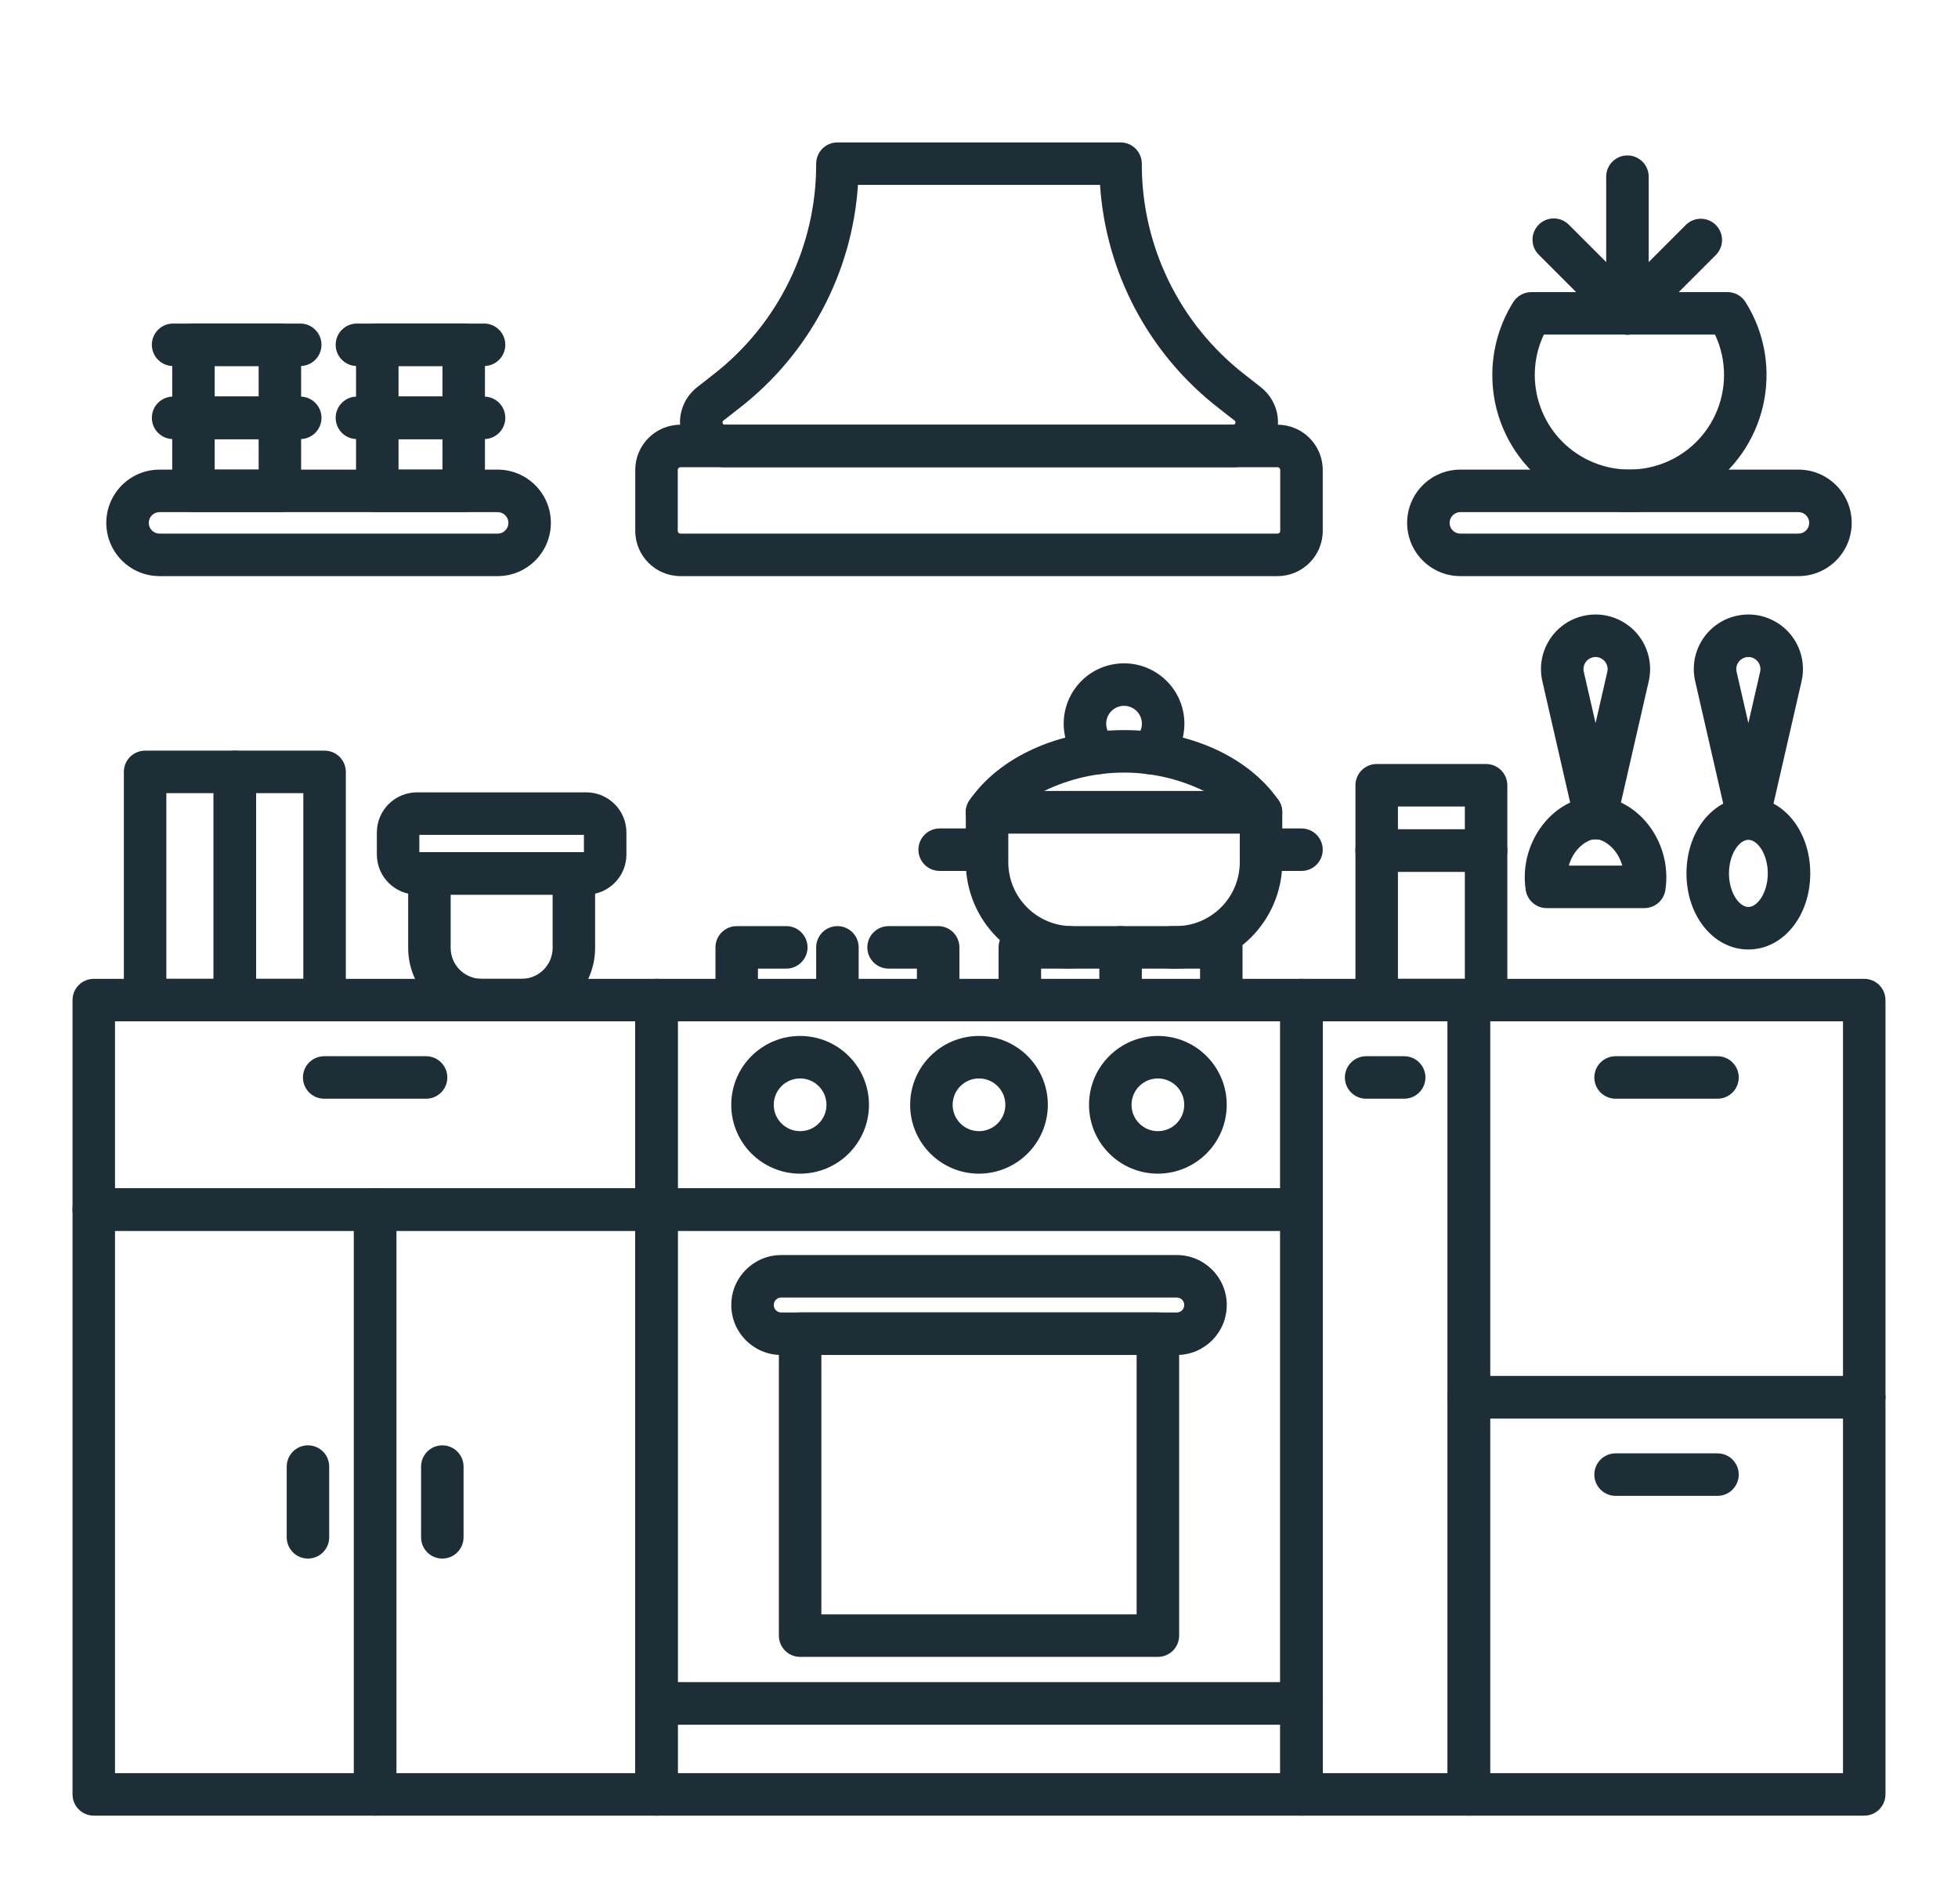 <svg width="108" height="105" viewBox="0 0 108 105" fill="none" xmlns="http://www.w3.org/2000/svg">
<g clip-path="url(#clip0_628_675)" filter="url(#filter0_d_628_675)">
<path d="M71.788 91.13H36.212C35.565 91.13 35.04 90.606 35.04 89.959V62.714C35.04 62.067 35.565 61.542 36.212 61.542H71.788C72.435 61.542 72.96 62.066 72.96 62.714V89.959C72.96 90.606 72.435 91.13 71.788 91.13ZM37.384 88.787H70.616V63.886H37.384V88.787Z" fill="#1E2E36"/>
<path d="M71.788 96.145H36.212C35.565 96.145 35.04 95.62 35.04 94.973V89.958C35.04 89.311 35.565 88.786 36.212 88.786H71.788C72.435 88.786 72.96 89.311 72.96 89.958V94.973C72.96 95.62 72.435 96.145 71.788 96.145ZM37.384 93.801H70.616V91.13H37.384V93.801Z" fill="#1E2E36"/>
<path d="M71.788 63.886H36.212C35.565 63.886 35.04 63.361 35.04 62.714V51.162C35.04 50.515 35.565 49.99 36.212 49.99H71.788C72.435 49.99 72.96 50.515 72.96 51.162V62.714C72.96 63.361 72.435 63.886 71.788 63.886ZM37.384 61.542H70.616V52.334H37.384V61.542Z" fill="#1E2E36"/>
<path d="M54 60.736C51.902 60.736 50.202 59.035 50.202 56.938C50.202 54.841 51.902 53.14 54 53.14C56.097 53.14 57.797 54.84 57.797 56.938C57.795 59.034 56.096 60.733 54 60.736ZM54 55.484C53.197 55.484 52.546 56.135 52.546 56.938C52.546 57.741 53.197 58.392 54 58.392C54.803 58.392 55.454 57.741 55.454 56.938C55.453 56.135 54.803 55.485 54 55.484Z" fill="#1E2E36"/>
<path d="M63.867 60.736C61.769 60.736 60.069 59.035 60.069 56.938C60.069 54.84 61.769 53.14 63.867 53.14C65.964 53.14 67.664 54.84 67.664 56.938C67.662 59.034 65.963 60.733 63.867 60.736ZM63.867 55.484C63.064 55.484 62.413 56.135 62.413 56.938C62.413 57.741 63.064 58.392 63.867 58.392C64.67 58.392 65.321 57.741 65.321 56.938C65.32 56.135 64.669 55.485 63.867 55.484Z" fill="#1E2E36"/>
<path d="M44.133 60.736C42.035 60.736 40.335 59.035 40.335 56.938C40.335 54.84 42.035 53.14 44.133 53.14C46.23 53.14 47.931 54.84 47.931 56.938C47.928 59.035 46.23 60.733 44.133 60.736ZM44.133 55.484C43.33 55.484 42.679 56.135 42.679 56.938C42.679 57.741 43.33 58.392 44.133 58.392C44.936 58.392 45.587 57.741 45.587 56.938C45.586 56.135 44.936 55.485 44.133 55.484Z" fill="#1E2E36"/>
<path d="M64.909 70.737H43.092C41.569 70.736 40.336 69.502 40.337 67.98C40.337 66.459 41.57 65.225 43.092 65.225H64.909C66.431 65.224 67.665 66.458 67.666 67.98C67.666 69.502 66.433 70.736 64.911 70.737C64.91 70.737 64.909 70.737 64.909 70.737ZM43.092 67.568C42.864 67.569 42.679 67.753 42.679 67.981C42.68 68.209 42.864 68.393 43.092 68.393H64.909C65.136 68.393 65.321 68.209 65.321 67.981C65.321 67.753 65.137 67.569 64.909 67.568C64.909 67.568 64.909 67.568 64.909 67.568H43.092Z" fill="#1E2E36"/>
<path d="M63.867 87.389H44.133C43.486 87.389 42.961 86.864 42.961 86.217V69.565C42.961 68.918 43.486 68.393 44.133 68.393H63.867C64.514 68.393 65.039 68.918 65.039 69.565V86.217C65.039 86.864 64.514 87.389 63.867 87.389ZM45.305 85.045H62.695V70.737H45.305V85.045Z" fill="#1E2E36"/>
<path d="M46.191 52.334C45.544 52.334 45.019 51.809 45.019 51.162V48.254C45.019 47.607 45.544 47.082 46.191 47.082C46.838 47.082 47.363 47.607 47.363 48.254V51.162C47.363 51.809 46.839 52.334 46.191 52.334Z" fill="#1E2E36"/>
<path d="M51.747 52.334C51.1 52.334 50.575 51.81 50.575 51.162V49.426H49.012C48.365 49.426 47.84 48.901 47.84 48.254C47.84 47.607 48.365 47.082 49.012 47.082H51.747C52.394 47.082 52.919 47.607 52.919 48.254V51.162C52.919 51.81 52.394 52.334 51.747 52.334Z" fill="#1E2E36"/>
<path d="M40.636 52.334C39.989 52.334 39.464 51.81 39.464 51.162V48.254C39.464 47.607 39.988 47.082 40.636 47.082H43.37C44.017 47.082 44.542 47.607 44.542 48.254C44.542 48.901 44.017 49.426 43.37 49.426H41.807V51.162C41.807 51.81 41.283 52.334 40.636 52.334Z" fill="#1E2E36"/>
<path d="M61.809 52.334C61.162 52.334 60.637 51.809 60.637 51.162V48.254C60.637 47.607 61.161 47.082 61.809 47.082C62.456 47.082 62.981 47.607 62.981 48.254V51.162C62.981 51.809 62.456 52.334 61.809 52.334Z" fill="#1E2E36"/>
<path d="M56.253 52.334C55.606 52.334 55.081 51.81 55.081 51.162V48.254C55.081 47.607 55.606 47.082 56.253 47.082H58.988C59.635 47.082 60.16 47.607 60.16 48.254C60.16 48.901 59.635 49.426 58.988 49.426H57.425V51.162C57.425 51.81 56.901 52.334 56.253 52.334Z" fill="#1E2E36"/>
<path d="M67.365 52.334C66.717 52.334 66.193 51.81 66.193 51.162V49.426H64.63C63.983 49.426 63.458 48.901 63.458 48.254C63.458 47.607 63.983 47.082 64.63 47.082H67.365C68.012 47.082 68.536 47.607 68.536 48.254V51.162C68.536 51.81 68.012 52.334 67.365 52.334Z" fill="#1E2E36"/>
<path d="M77.452 56.602H75.354C74.707 56.602 74.182 56.077 74.182 55.43C74.182 54.783 74.707 54.258 75.354 54.258H77.452C78.099 54.258 78.624 54.783 78.624 55.43C78.624 56.078 78.099 56.602 77.452 56.602Z" fill="#1E2E36"/>
<path d="M81.018 96.145H71.788C71.141 96.145 70.616 95.62 70.616 94.973V51.162C70.616 50.515 71.141 49.99 71.788 49.99H81.018C81.665 49.99 82.19 50.515 82.19 51.162V94.973C82.19 95.62 81.665 96.145 81.018 96.145ZM72.96 93.801H79.846V52.334H72.96V93.801Z" fill="#1E2E36"/>
<path d="M102.828 74.24H81.018C80.371 74.24 79.846 73.715 79.846 73.068V51.162C79.846 50.515 80.371 49.99 81.018 49.99H102.828C103.475 49.99 104 50.515 104 51.162V73.068C104 73.715 103.475 74.24 102.828 74.24ZM82.19 71.896H101.656V52.334H82.19V71.896Z" fill="#1E2E36"/>
<path d="M94.734 56.602H89.113C88.466 56.602 87.941 56.077 87.941 55.43C87.941 54.783 88.466 54.258 89.113 54.258H94.734C95.381 54.258 95.906 54.783 95.906 55.43C95.906 56.078 95.381 56.602 94.734 56.602Z" fill="#1E2E36"/>
<path d="M23.502 56.602H17.882C17.235 56.602 16.71 56.077 16.71 55.43C16.71 54.783 17.235 54.258 17.882 54.258H23.502C24.149 54.258 24.674 54.783 24.674 55.43C24.674 56.078 24.149 56.602 23.502 56.602Z" fill="#1E2E36"/>
<path d="M102.828 96.145H81.018C80.371 96.145 79.846 95.62 79.846 94.973V73.068C79.846 72.421 80.371 71.896 81.018 71.896H102.828C103.475 71.896 104 72.42 104 73.068V94.973C104 95.62 103.475 96.145 102.828 96.145ZM82.19 93.801H101.656V74.24H82.19V93.801Z" fill="#1E2E36"/>
<path d="M94.734 78.507H89.113C88.466 78.507 87.941 77.982 87.941 77.335C87.941 76.688 88.466 76.163 89.113 76.163H94.734C95.381 76.163 95.906 76.688 95.906 77.335C95.905 77.982 95.381 78.507 94.734 78.507Z" fill="#1E2E36"/>
<path d="M20.692 96.145H5.172C4.525 96.145 4 95.62 4 94.973V62.714C4 62.067 4.525 61.542 5.172 61.542H20.692C21.339 61.542 21.864 62.066 21.864 62.714V94.973C21.864 95.62 21.339 96.145 20.692 96.145ZM6.344 93.801H19.52V63.886H6.344V93.801Z" fill="#1E2E36"/>
<path d="M36.212 96.145H20.692C20.045 96.145 19.52 95.62 19.52 94.973V62.714C19.52 62.067 20.045 61.542 20.692 61.542H36.212C36.859 61.542 37.384 62.066 37.384 62.714V94.973C37.384 95.62 36.859 96.145 36.212 96.145ZM21.864 93.801H35.04V63.886H21.864V93.801Z" fill="#1E2E36"/>
<path d="M24.398 81.966C23.75 81.966 23.226 81.441 23.226 80.794V76.893C23.226 76.246 23.75 75.721 24.398 75.721C25.045 75.721 25.569 76.246 25.569 76.893V80.794C25.569 81.441 25.045 81.966 24.398 81.966Z" fill="#1E2E36"/>
<path d="M16.986 81.966C16.339 81.966 15.815 81.441 15.815 80.794V76.893C15.815 76.246 16.339 75.721 16.986 75.721C17.634 75.721 18.158 76.246 18.158 76.893V80.794C18.158 81.441 17.634 81.966 16.986 81.966Z" fill="#1E2E36"/>
<path d="M36.212 63.886H5.172C4.525 63.886 4 63.361 4 62.714V51.162C4 50.515 4.525 49.99 5.172 49.99H36.212C36.859 49.99 37.384 50.515 37.384 51.162V62.714C37.384 63.361 36.859 63.886 36.212 63.886ZM6.344 61.542H35.04V52.334H6.344V61.542Z" fill="#1E2E36"/>
<path d="M70.467 27.777H37.533C36.157 27.776 35.042 26.66 35.04 25.284V21.919C35.042 20.543 36.157 19.427 37.533 19.426H70.467C71.843 19.427 72.958 20.543 72.96 21.919V25.284C72.958 26.66 71.843 27.776 70.467 27.777ZM37.533 21.77C37.451 21.77 37.384 21.837 37.384 21.919V25.284C37.384 25.366 37.451 25.433 37.533 25.433H70.467C70.549 25.433 70.616 25.366 70.616 25.284V21.919C70.616 21.837 70.549 21.77 70.467 21.77H37.533Z" fill="#1E2E36"/>
<path d="M68.024 21.77H39.976C38.612 21.77 37.507 20.664 37.507 19.3C37.507 18.541 37.856 17.824 38.454 17.356L39.355 16.651C42.941 13.863 45.033 9.57 45.019 5.028C45.019 4.38 45.544 3.856 46.191 3.856H61.809C62.456 3.856 62.98 4.38 62.98 5.028C62.967 9.57 65.059 13.863 68.645 16.651L69.545 17.356C70.62 18.196 70.809 19.748 69.969 20.822C69.501 21.42 68.784 21.77 68.024 21.77ZM47.324 6.199C47.006 11.043 44.631 15.518 40.799 18.497L39.898 19.201C39.844 19.244 39.834 19.323 39.877 19.378C39.901 19.408 39.937 19.426 39.976 19.426H68.024C68.093 19.426 68.15 19.37 68.15 19.3C68.15 19.262 68.132 19.225 68.102 19.202H68.102L67.201 18.497C63.369 15.519 60.994 11.043 60.676 6.199H47.324V6.199Z" fill="#1E2E36"/>
<path d="M99.2 27.777H80.552C78.93 27.777 77.615 26.462 77.615 24.84C77.615 23.218 78.93 21.903 80.552 21.903H99.2C100.822 21.903 102.137 23.218 102.137 24.84C102.137 26.462 100.822 27.777 99.2 27.777ZM80.552 24.247C80.224 24.247 79.958 24.512 79.958 24.84C79.958 25.168 80.224 25.433 80.552 25.433H99.2C99.528 25.433 99.793 25.168 99.793 24.84C99.793 24.513 99.528 24.247 99.2 24.247H80.552Z" fill="#1E2E36"/>
<path d="M27.448 27.777H8.8C7.178 27.777 5.863 26.462 5.863 24.84C5.863 23.218 7.178 21.903 8.8 21.903H27.448C29.07 21.903 30.385 23.218 30.385 24.84C30.385 26.462 29.07 27.777 27.448 27.777ZM8.8 24.247C8.472 24.247 8.206 24.512 8.206 24.84C8.206 25.168 8.472 25.433 8.8 25.433H27.448C27.776 25.433 28.042 25.168 28.042 24.84C28.042 24.513 27.776 24.247 27.448 24.247H8.8Z" fill="#1E2E36"/>
<path d="M25.577 24.247H20.81C20.163 24.247 19.639 23.722 19.639 23.075V19.046C19.639 18.399 20.163 17.875 20.81 17.875H25.577C26.224 17.875 26.749 18.399 26.749 19.046V23.075C26.749 23.722 26.225 24.247 25.577 24.247ZM21.982 21.903H24.406V20.218H21.982V21.903Z" fill="#1E2E36"/>
<path d="M26.701 20.218H19.687C19.04 20.218 18.515 19.693 18.515 19.046C18.515 18.399 19.04 17.875 19.687 17.875H26.701C27.348 17.875 27.872 18.399 27.872 19.046C27.872 19.693 27.348 20.218 26.701 20.218Z" fill="#1E2E36"/>
<path d="M15.438 24.247H10.67C10.023 24.247 9.499 23.722 9.499 23.075V19.046C9.499 18.399 10.023 17.875 10.67 17.875H15.438C16.085 17.875 16.609 18.399 16.609 19.046V23.075C16.609 23.722 16.085 24.247 15.438 24.247ZM11.842 21.903H14.266V20.218H11.842L11.842 21.903Z" fill="#1E2E36"/>
<path d="M16.561 20.218H9.548C8.9 20.218 8.376 19.693 8.376 19.046C8.376 18.399 8.9 17.875 9.548 17.875H16.561C17.208 17.875 17.733 18.399 17.733 19.046C17.733 19.693 17.208 20.218 16.561 20.218Z" fill="#1E2E36"/>
<path d="M25.577 20.218H20.81C20.163 20.218 19.639 19.693 19.639 19.046V15.018C19.639 14.37 20.163 13.846 20.81 13.846H25.577C26.224 13.846 26.749 14.37 26.749 15.018V19.046C26.749 19.693 26.225 20.218 25.577 20.218ZM21.982 17.874H24.406V16.189H21.982V17.874Z" fill="#1E2E36"/>
<path d="M26.701 16.189H19.687C19.04 16.189 18.515 15.665 18.515 15.018C18.515 14.37 19.04 13.846 19.687 13.846H26.701C27.348 13.846 27.872 14.37 27.872 15.018C27.872 15.665 27.348 16.189 26.701 16.189Z" fill="#1E2E36"/>
<path d="M15.438 20.218H10.67C10.023 20.218 9.499 19.693 9.499 19.046V15.018C9.499 14.37 10.023 13.846 10.67 13.846H15.438C16.085 13.846 16.609 14.37 16.609 15.018V19.046C16.609 19.693 16.085 20.218 15.438 20.218ZM11.842 17.874H14.266V16.189H11.842L11.842 17.874Z" fill="#1E2E36"/>
<path d="M16.561 16.189H9.548C8.9 16.189 8.376 15.665 8.376 15.018C8.376 14.37 8.9 13.846 9.548 13.846H16.561C17.208 13.846 17.733 14.37 17.733 15.018C17.733 15.665 17.208 16.189 16.561 16.189Z" fill="#1E2E36"/>
<path d="M89.876 24.247C85.698 24.246 82.312 20.859 82.313 16.682C82.313 15.259 82.715 13.865 83.471 12.66C83.686 12.319 84.061 12.112 84.463 12.112H95.289C95.691 12.112 96.066 12.319 96.28 12.66C98.502 16.197 97.436 20.866 93.898 23.088C92.693 23.845 91.299 24.247 89.876 24.247ZM85.155 14.456C83.926 17.064 85.044 20.173 87.652 21.402C90.26 22.63 93.369 21.512 94.598 18.904C95.261 17.496 95.261 15.865 94.598 14.456H85.155V14.456Z" fill="#1E2E36"/>
<path d="M89.767 14.456C89.12 14.456 88.595 13.931 88.595 13.284V5.745C88.595 5.098 89.12 4.573 89.767 4.573C90.414 4.573 90.939 5.098 90.939 5.745V13.284C90.939 13.931 90.414 14.456 89.767 14.456Z" fill="#1E2E36"/>
<path d="M89.767 14.456C89.12 14.456 88.595 13.931 88.595 13.284C88.595 12.973 88.719 12.675 88.938 12.456L92.993 8.401C93.456 7.948 94.198 7.955 94.651 8.417C95.097 8.873 95.097 9.602 94.65 10.058L90.595 14.113C90.376 14.333 90.078 14.457 89.767 14.456Z" fill="#1E2E36"/>
<path d="M89.767 14.456C89.456 14.456 89.158 14.333 88.938 14.113L84.883 10.058C84.421 9.605 84.413 8.863 84.866 8.4C85.318 7.938 86.06 7.93 86.523 8.383C86.529 8.389 86.535 8.395 86.54 8.4L90.596 12.456C91.053 12.913 91.053 13.655 90.596 14.113C90.376 14.333 90.078 14.456 89.767 14.456Z" fill="#1E2E36"/>
<path d="M64.857 49.426H59.142C55.902 49.422 53.276 46.796 53.272 43.556V40.801C53.272 40.154 53.797 39.629 54.444 39.629H69.555C70.203 39.629 70.728 40.154 70.728 40.801V43.556C70.724 46.796 68.098 49.422 64.857 49.426ZM55.616 41.973V43.556C55.618 45.503 57.196 47.08 59.142 47.083H64.857C66.804 47.08 68.382 45.503 68.384 43.556V41.973H55.616Z" fill="#1E2E36"/>
<path d="M71.788 44.038H69.555C68.908 44.038 68.383 43.514 68.383 42.867C68.383 42.219 68.908 41.695 69.555 41.695H71.788C72.435 41.695 72.96 42.219 72.96 42.867C72.96 43.514 72.435 44.038 71.788 44.038Z" fill="#1E2E36"/>
<path d="M54.062 44.038H51.83C51.183 44.038 50.658 43.514 50.658 42.867C50.658 42.219 51.183 41.695 51.83 41.695H54.062C54.709 41.695 55.234 42.219 55.234 42.867C55.234 43.514 54.71 44.038 54.062 44.038Z" fill="#1E2E36"/>
<path d="M69.555 41.973H54.444C53.797 41.973 53.272 41.448 53.272 40.801C53.272 40.564 53.344 40.333 53.478 40.137C55.117 37.752 58.383 36.27 62 36.27C65.617 36.27 68.882 37.752 70.521 40.137C70.888 40.671 70.753 41.4 70.219 41.767C70.024 41.901 69.793 41.973 69.555 41.973ZM57.591 39.629H66.409C63.625 38.275 60.374 38.275 57.591 39.629Z" fill="#1E2E36"/>
<path d="M60.569 38.703C60.282 38.703 60.005 38.597 59.79 38.406C58.416 37.186 58.291 35.082 59.511 33.707C60.731 32.332 62.835 32.207 64.21 33.428C65.585 34.648 65.71 36.752 64.49 38.127C64.402 38.225 64.309 38.319 64.21 38.406C63.73 38.839 62.989 38.801 62.555 38.32C62.122 37.839 62.161 37.098 62.641 36.665C62.645 36.662 62.649 36.658 62.653 36.655C63.06 36.295 63.099 35.672 62.738 35.265C62.378 34.857 61.756 34.819 61.348 35.179C60.941 35.539 60.902 36.161 61.262 36.569C61.289 36.599 61.318 36.628 61.348 36.655C61.831 37.085 61.875 37.826 61.445 38.309C61.222 38.56 60.904 38.703 60.569 38.703Z" fill="#1E2E36"/>
<path d="M17.903 52.334H12.953C12.306 52.334 11.781 51.81 11.781 51.162V38.575C11.781 37.928 12.306 37.404 12.953 37.404H17.903C18.55 37.404 19.075 37.928 19.075 38.575V51.162C19.075 51.81 18.55 52.334 17.903 52.334ZM14.125 49.991H16.731V39.747H14.125V49.991Z" fill="#1E2E36"/>
<path d="M12.953 52.334H8.003C7.356 52.334 6.832 51.81 6.832 51.162V38.575C6.832 37.928 7.356 37.404 8.003 37.404H12.953C13.6 37.404 14.125 37.928 14.125 38.575V51.162C14.125 51.81 13.6 52.334 12.953 52.334ZM9.175 49.991H11.781V39.747H9.175L9.175 49.991Z" fill="#1E2E36"/>
<path d="M28.774 52.334H26.564C24.328 52.332 22.516 50.52 22.514 48.283V44.174C22.514 43.527 23.038 43.002 23.685 43.002H31.653C32.3 43.002 32.825 43.527 32.825 44.174V48.283C32.823 50.52 31.011 52.332 28.774 52.334ZM24.858 45.346V48.283C24.858 49.226 25.622 49.989 26.565 49.99H28.774C29.717 49.989 30.48 49.226 30.482 48.283V45.346H24.858V45.346Z" fill="#1E2E36"/>
<path d="M32.339 45.346H23C21.778 45.345 20.788 44.355 20.787 43.133V41.917C20.788 40.695 21.778 39.705 23 39.704H32.339C33.561 39.705 34.551 40.695 34.552 41.917V43.133C34.551 44.355 33.561 45.345 32.339 45.346ZM23.13 43.002H32.209V42.047H23.13V43.002Z" fill="#1E2E36"/>
<path d="M81.97 52.334H75.936C75.289 52.334 74.764 51.81 74.764 51.162V42.916C74.764 42.269 75.289 41.744 75.936 41.744H81.97C82.617 41.744 83.142 42.268 83.142 42.916V51.162C83.141 51.81 82.617 52.334 81.97 52.334ZM77.108 49.99H80.798V44.088H77.108V49.99Z" fill="#1E2E36"/>
<path d="M81.97 44.087H75.936C75.289 44.087 74.764 43.563 74.764 42.916V39.313C74.764 38.666 75.289 38.141 75.936 38.141H81.97C82.617 38.141 83.142 38.666 83.142 39.313V42.916C83.141 43.563 82.617 44.087 81.97 44.087ZM77.108 41.744H80.798V40.485H77.108V41.744Z" fill="#1E2E36"/>
<path d="M96.437 48.371C94.522 48.371 93.023 46.528 93.023 44.175C93.023 41.822 94.522 39.979 96.437 39.979C98.352 39.979 99.851 41.822 99.851 44.175C99.851 46.528 98.352 48.371 96.437 48.371ZM96.437 42.322C95.932 42.322 95.367 43.115 95.367 44.175C95.367 45.235 95.932 46.027 96.437 46.027C96.942 46.027 97.508 45.235 97.508 44.175C97.508 43.115 96.942 42.322 96.437 42.322Z" fill="#1E2E36"/>
<path d="M96.437 42.3C95.891 42.3 95.417 41.923 95.295 41.39L93.504 33.577C93.132 31.956 94.144 30.342 95.765 29.971C97.385 29.599 98.999 30.611 99.371 32.232C99.472 32.674 99.472 33.134 99.371 33.577L97.579 41.39C97.457 41.923 96.983 42.3 96.437 42.3ZM96.437 32.239C96.069 32.239 95.771 32.536 95.771 32.904C95.771 32.954 95.777 33.004 95.788 33.053L96.437 35.884L97.086 33.053C97.168 32.695 96.944 32.338 96.586 32.255C96.537 32.244 96.487 32.239 96.437 32.239Z" fill="#1E2E36"/>
<path d="M88.008 42.3C87.462 42.3 86.987 41.923 86.866 41.39L85.074 33.577C84.703 31.957 85.715 30.342 87.335 29.971C88.955 29.599 90.57 30.612 90.941 32.232C91.043 32.674 91.043 33.134 90.941 33.577L89.15 41.39C89.028 41.923 88.554 42.3 88.008 42.3ZM88.008 32.239C87.64 32.239 87.342 32.536 87.342 32.904C87.342 32.954 87.348 33.004 87.359 33.053L88.008 35.884L88.657 33.053C88.739 32.695 88.515 32.338 88.157 32.256C88.108 32.244 88.058 32.239 88.008 32.239Z" fill="#1E2E36"/>
<path d="M90.701 46.088H85.315C84.732 46.088 84.238 45.659 84.155 45.082C83.953 43.73 84.348 42.356 85.238 41.317C85.995 40.444 87.005 39.943 88.008 39.943C89.011 39.943 90.021 40.444 90.778 41.317C91.668 42.356 92.063 43.73 91.861 45.082C91.778 45.659 91.284 46.088 90.701 46.088ZM86.535 43.744H89.48C89.391 43.415 89.23 43.11 89.007 42.852C88.709 42.508 88.317 42.286 88.008 42.286C87.699 42.286 87.307 42.508 87.009 42.852C86.787 43.11 86.624 43.415 86.535 43.744Z" fill="#1E2E36"/>
</g>
<defs>
<filter id="filter0_d_628_675" x="0" y="0" width="108" height="108" filterUnits="userSpaceOnUse" color-interpolation-filters="sRGB">
<feFlood flood-opacity="0" result="BackgroundImageFix"/>
<feColorMatrix in="SourceAlpha" type="matrix" values="0 0 0 0 0 0 0 0 0 0 0 0 0 0 0 0 0 0 127 0" result="hardAlpha"/>
<feOffset dy="4"/>
<feGaussianBlur stdDeviation="2"/>
<feComposite in2="hardAlpha" operator="out"/>
<feColorMatrix type="matrix" values="0 0 0 0 0 0 0 0 0 0 0 0 0 0 0 0 0 0 0.25 0"/>
<feBlend mode="normal" in2="BackgroundImageFix" result="effect1_dropShadow_628_675"/>
<feBlend mode="normal" in="SourceGraphic" in2="effect1_dropShadow_628_675" result="shape"/>
</filter>
<clipPath id="clip0_628_675">
<rect width="100" height="100" fill="white" transform="translate(4)"/>
</clipPath>
</defs>
</svg>
